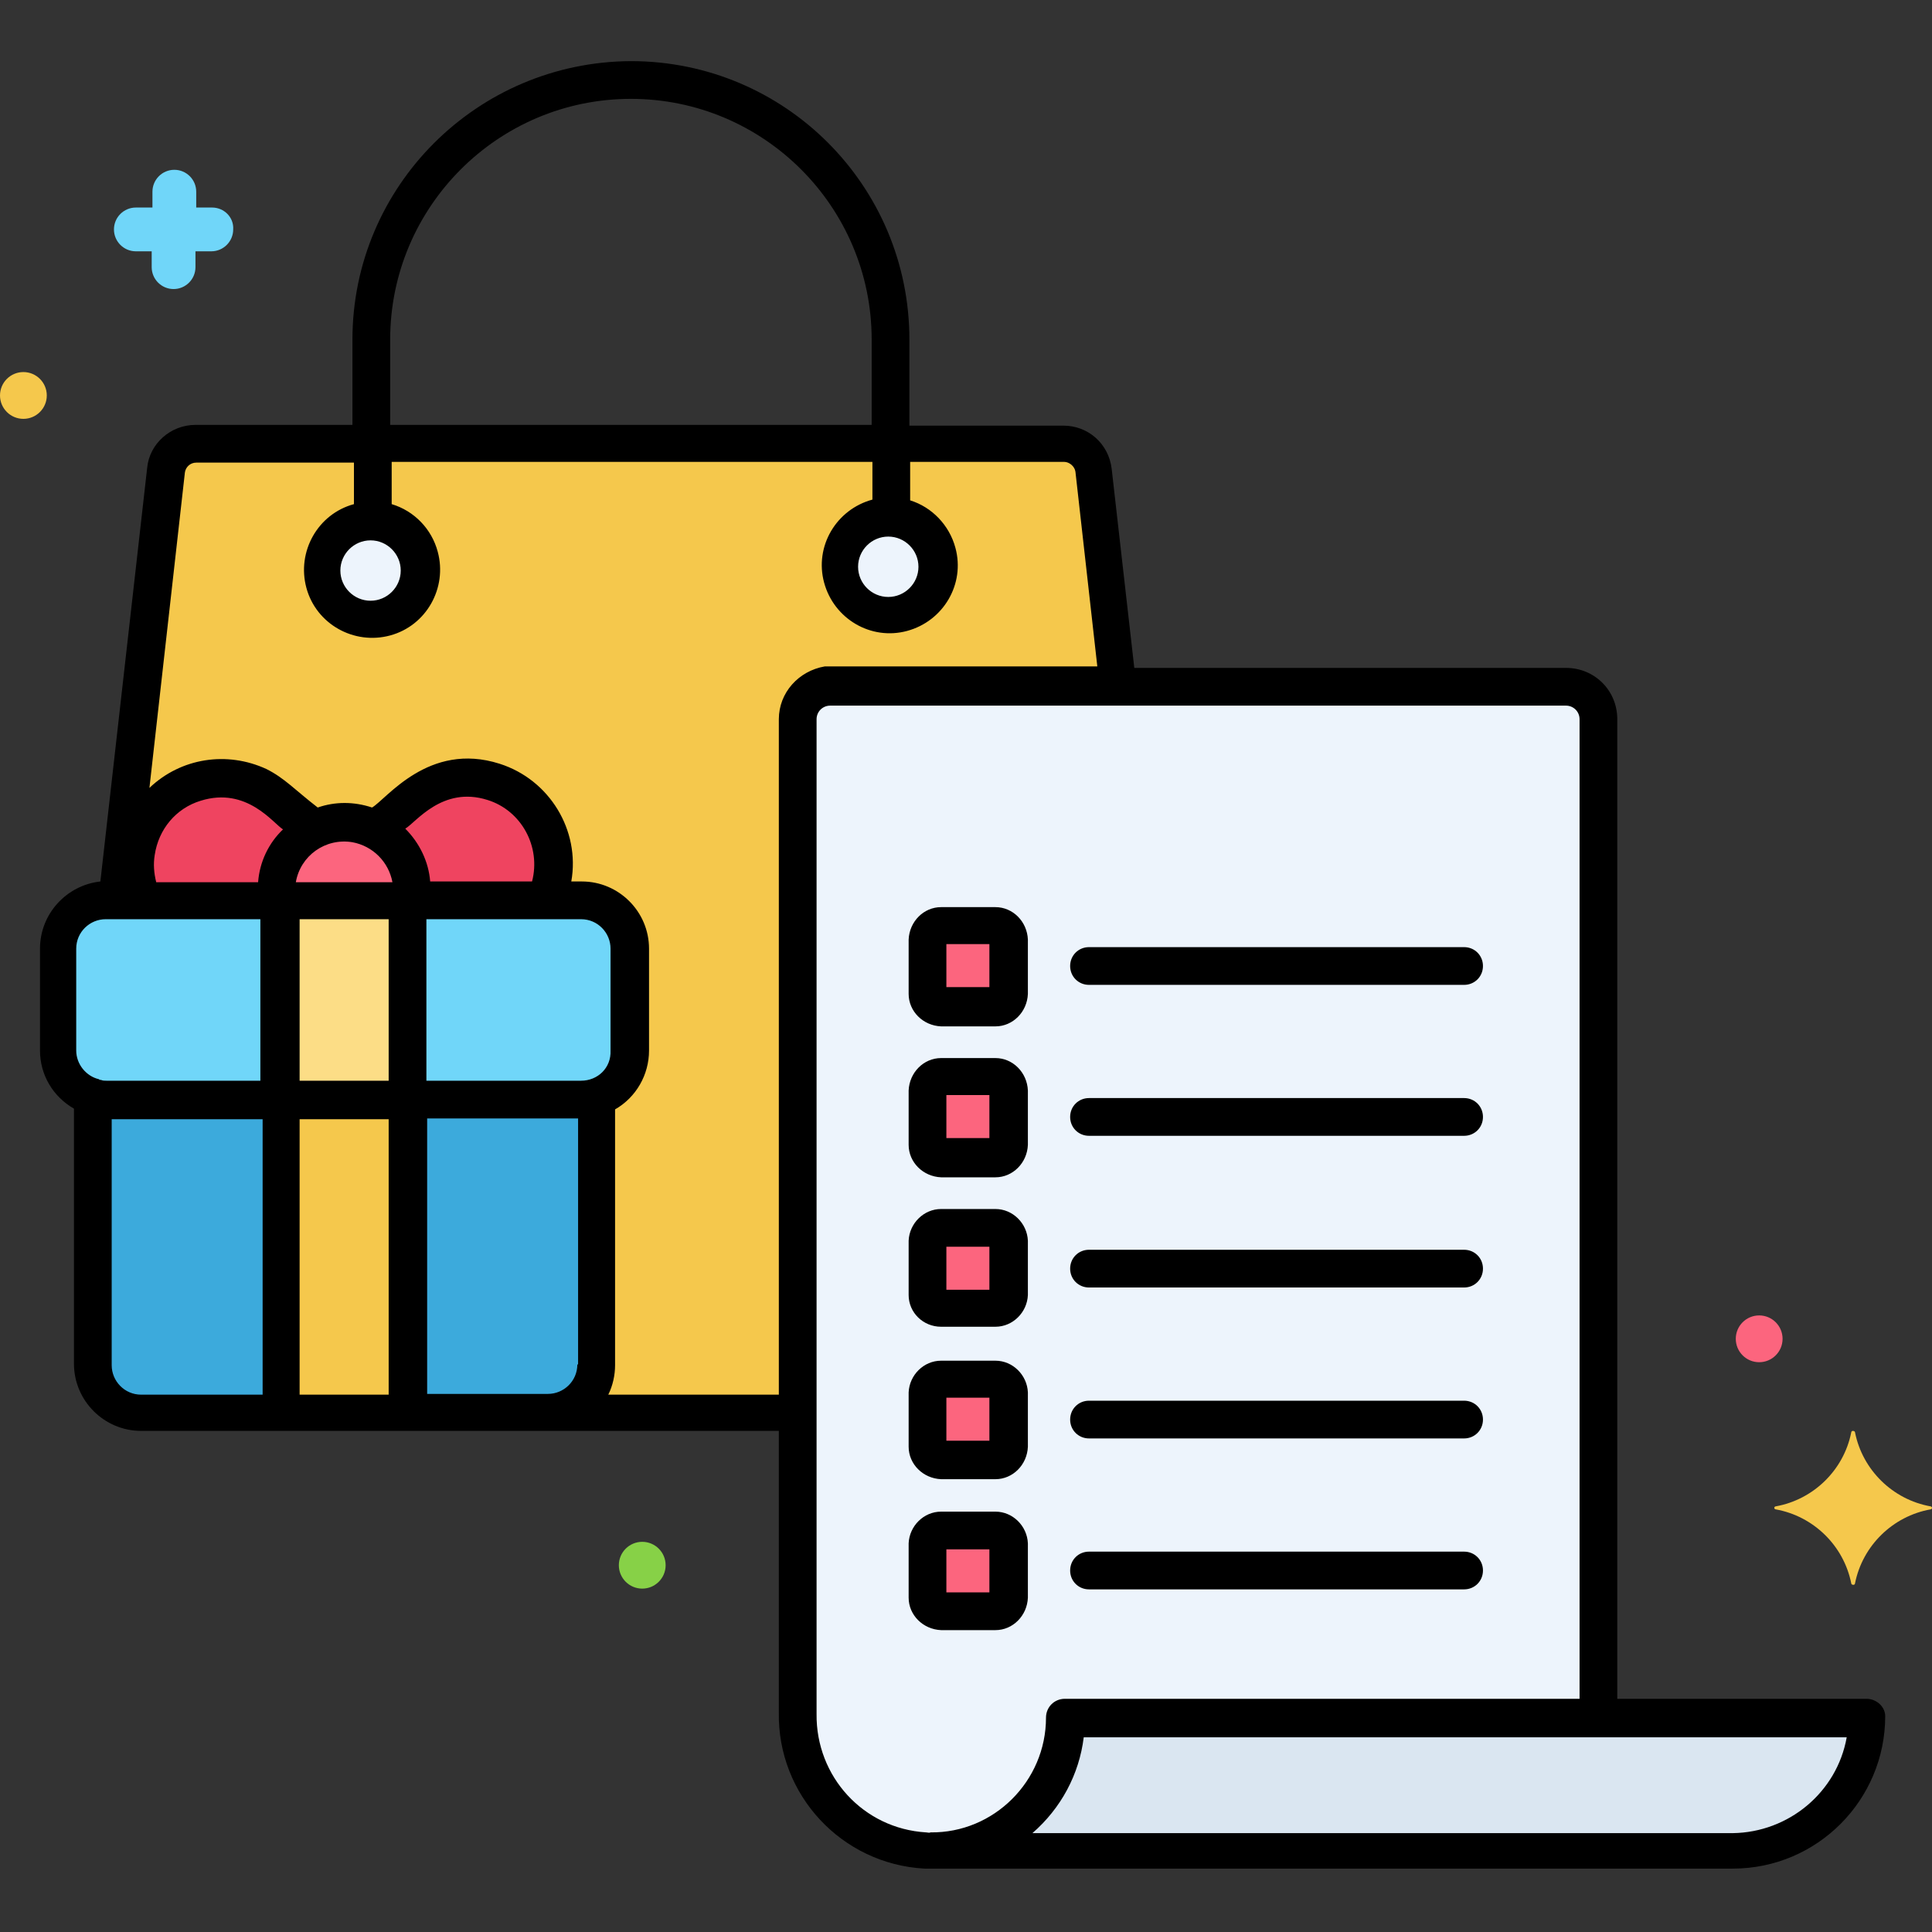 <svg id="Layer_1" enable-background="new 0 0 256 256" height="512" viewBox="0 0 256 256" width="512" xmlns="http://www.w3.org/2000/svg"><rect x="0" y="0" width="256" height="256" fill="#333333" stroke="none"/><g id="Layer_38"><g><path d="m207.5 91h-97.5c-2.4 0-4.3 1.9-4.3 4.3v131.8c0 9.6 7.3 17.8 16.9 18.2 9.8.5 18.1-7.1 18.6-16.9 0-.3 0-.6 0-.9h70.7v-132.2c-.1-2.4-2-4.3-4.4-4.3z" fill="#edf4fc"/><g fill="#fc657e"><path d="m124.7 142.7h7.2c1 0 1.8.8 1.8 1.8v7.2c0 1-.8 1.8-1.8 1.8h-7.2c-1 0-1.8-.8-1.8-1.8v-7.2c.1-1 .9-1.8 1.8-1.8z"/><path d="m124.7 182.8h7.2c1 0 1.8.8 1.8 1.8v7.2c0 1-.8 1.8-1.8 1.8h-7.2c-1 0-1.8-.8-1.8-1.8v-7.2c.1-1 .9-1.8 1.8-1.8z"/><path d="m124.7 202.8h7.2c1 0 1.8.8 1.8 1.8v7.2c0 1-.8 1.8-1.8 1.8h-7.2c-1 0-1.8-.8-1.8-1.8v-7.2c.1-1 .9-1.8 1.8-1.8z"/><path d="m124.7 122.7h7.2c1 0 1.8.8 1.8 1.8v7.2c0 1-.8 1.8-1.8 1.8h-7.2c-1 0-1.8-.8-1.8-1.8v-7.2c.1-1.1.9-1.8 1.8-1.8z"/><path d="m124.7 162.7h7.2c1 0 1.8.8 1.8 1.8v7.2c0 1-.8 1.8-1.8 1.8h-7.2c-1 0-1.8-.8-1.8-1.8v-7.2c.1-1 .9-1.8 1.8-1.8z"/></g><path d="m141.2 227.6c0 9.8-7.9 17.7-17.7 17.7h106.1c9.8 0 17.7-7.9 17.7-17.7z" fill="#dae6f1"/><path d="m144.8 62.4c-.2-2-1.9-3.5-3.9-3.5h-115c-2 0-3.7 1.5-3.9 3.5l-6.5 57h3.5c-2.7-5.7-.3-12.5 5.4-15.1 4-1.9 8.8-1.3 12.2 1.5l5 4.2c2.6-1.3 5.6-1.3 8.1 0l5-4.2c4.8-4 12-3.4 16 1.4 2.8 3.4 3.4 8.2 1.5 12.2h4.8c3.6 0 6.4 2.9 6.4 6.4v13.5c0 2.8-1.8 5.3-4.5 6.1v35.4c0 3.6-2.9 6.4-6.4 6.4h33.1v-92c0-2.4 1.9-4.3 4.3-4.3h38z" fill="#f5c84c"/><circle cx="49.1" cy="75.6" fill="#edf4fc" r="6.5"/><circle cx="117.7" cy="75.1" fill="#edf4fc" r="6.5"/><circle cx="233.1" cy="177.4" fill="#fc657e" r="3.1"/><circle cx="85.1" cy="207.4" fill="#87d147" r="3.1"/><circle cx="3.1" cy="52.4" fill="#f5c84c" r="3.1"/><path d="m28.1 27.5h-2.1v-2.1c0-1.6-1.3-2.9-2.9-2.9s-2.9 1.3-2.9 2.9v2.1h-2.2c-1.6 0-2.9 1.3-2.9 2.9s1.3 2.9 2.9 2.9h2.1v2.1c0 1.6 1.3 2.9 2.9 2.9s2.9-1.3 2.9-2.9v-2.1h2.1c1.6 0 2.9-1.3 2.9-2.9.1-1.6-1.2-2.9-2.8-2.9z" fill="#70d6f9"/><path d="m255.8 199.6c-5-.9-9-4.8-10-9.8 0-.1-.1-.2-.3-.2-.1 0-.2.1-.2.2-1 5-5 8.9-10 9.8-.1 0-.2.1-.2.2s.1.2.2.2c5 .9 9 4.8 10 9.8 0 .1.1.2.3.2.1 0 .2-.1.2-.2 1-5 5-8.9 10-9.8.1 0 .2-.1.2-.2s-.1-.2-.2-.2z" fill="#f5c84c"/><path d="m77 145.7h-62.9c-.7 0-1.3-.1-1.9-.3v35.4c0 3.6 2.9 6.4 6.4 6.4h53.9c3.6 0 6.4-2.9 6.4-6.4v-35.4c-.5.2-1.2.3-1.9.3z" fill="#3caadc"/><path d="m14.1 119.4h62.9c3.6 0 6.4 2.9 6.4 6.4v13.5c0 3.6-2.9 6.4-6.4 6.4h-62.9c-3.6 0-6.4-2.9-6.4-6.4v-13.5c0-3.6 2.9-6.4 6.4-6.4z" fill="#70d6f9"/><path d="m45.6 109c-5 0-9 4-9 9 0 .5 0 1 .1 1.4h17.7c.8-4.9-2.5-9.5-7.4-10.3-.4-.1-.9-.1-1.4-.1z" fill="#fc657e"/><path d="m41.5 110-5-4.2c-4.8-4-12-3.4-16 1.4-2.8 3.4-3.4 8.2-1.5 12.2h17.8c-.7-3.9 1.3-7.7 4.7-9.4z" fill="#ef4460"/><path d="m73 111.5c-1.6-6.1-7.9-9.7-13.9-8-1.6.4-3.1 1.2-4.3 2.2l-5 4.2c3.5 1.8 5.4 5.6 4.8 9.4h17.8c1-2.4 1.3-5.2.6-7.8z" fill="#ef4460"/><path d="m37.2 119.4h16.8v26.4h-16.8z" fill="#fcdd86"/><path d="m37.2 145.7h16.8v41.5h-16.8z" fill="#f5c84c"/><path d="m247.3 225.1h-33v-129.8c0-3.8-3-6.8-6.8-6.8h-57.2l-3-26.4c-.4-3.3-3.1-5.7-6.4-5.7h-20.4v-11.4c0-20.4-16.5-36.9-36.9-36.9-20.4.1-36.9 16.6-36.9 36.9v11.3h-20.8c-3.3 0-6.1 2.5-6.4 5.7l-6.2 54.8c-4.5.5-8 4.3-8 8.9v13.5c0 3.2 1.7 6.1 4.5 7.7v33.8c0 4.9 4 8.9 8.9 8.9h53.9 30.6v37.3c-.2 10.9 8.3 20.1 19.3 20.7h1 106.1c11.2 0 20.2-9.1 20.2-20.2 0-1.2-1.1-2.3-2.5-2.3zm-195.6-180.1c0-17.6 14.3-31.9 31.9-31.9s31.9 14.3 31.9 31.9v11.3h-63.8zm66 26.1c2.2 0 4 1.8 4 4s-1.8 4-4 4-4-1.8-4-4c0-2.2 1.8-4 4-4zm-68.6.5c2.2 0 4 1.8 4 4s-1.8 4-4 4-4-1.8-4-4c0-2.2 1.8-4 4-4zm-14.4 113.2h-16c-2.2 0-3.9-1.8-3.9-3.9v-32.6h20v36.5zm0-41.6h-20.6c-.2 0-.5 0-.7-.1-.1 0-.2 0-.3-.1-1.7-.4-3-2-3-3.8v-13.5c0-2.2 1.8-3.9 3.9-3.9h20.5v21.4zm-.5-26.3h-13.5c-.3-1.2-.4-2.4-.2-3.6.5-3.4 2.8-6.2 6.1-7.2 6.1-1.9 9.6 3 10.9 3.8-1.9 1.8-3.1 4.3-3.3 7zm17.3 67.9h-11.8v-36.5h11.8zm0-41.6h-11.8v-21.4h11.8zm-12.3-26.3c.6-3.5 3.9-5.9 7.5-5.3 2.7.5 4.8 2.6 5.3 5.3zm14.5-7.1c1.4-.8 4.9-5.7 10.9-3.8 4.5 1.4 7.1 6.2 5.9 10.8h-13.5c-.2-2.6-1.4-5.1-3.3-7zm22.8 71c0 2.2-1.8 3.9-3.9 3.9h-16v-36.5h20v32.6zm.5-37.6h-20.5v-21.4h20.5c2.2 0 3.9 1.8 3.9 3.9v13.5c.1 2.3-1.7 4-3.9 4zm26.2-47.9v89.5h-22.6c.6-1.2.9-2.6.9-3.9v-33.9c2.8-1.6 4.5-4.6 4.5-7.8v-13.5c0-4.9-4-8.9-8.9-8.9h-1.4c1.2-6.8-2.9-13.5-9.5-15.6-9.4-3-15 4.7-16.9 5.8-2.4-.8-4.9-.8-7.2 0-3.1-2.4-4.4-3.9-6.8-5.1-5.2-2.4-11.3-1.5-15.5 2.5l4.7-41.8c.1-.7.7-1.3 1.5-1.3h20.9v5.5c-4.8 1.3-7.6 6.3-6.3 11.1s6.3 7.6 11.1 6.3 7.6-6.3 6.3-11.1c-.8-3-3.1-5.4-6.1-6.3v-5.6h63.7v5c-4.8 1.3-7.7 6.2-6.4 11s6.2 7.7 11 6.4 7.7-6.2 6.4-11c-.8-3-3.1-5.4-6-6.3v-5.1h20.4c.7 0 1.4.6 1.5 1.3l2.9 25.8h-35.4c-.2 0-.5 0-.7 0-3.5.6-6.1 3.5-6.1 7zm19.5 147.5c-8.3-.5-14.6-7.4-14.5-15.7v-131.8c0-1 .8-1.8 1.8-1.8h97.5c1 0 1.8.8 1.8 1.8v129.8h-68.2c-1.4 0-2.5 1.1-2.5 2.5 0 8.4-6.9 15.3-15.3 15.2-.2.1-.4 0-.6 0zm106.9.1h-92.8c3.8-3.3 6.2-7.8 6.8-12.7h101.1c-1.3 7.3-7.7 12.6-15.1 12.7z"/><path d="m131.9 140.2h-7.2c-2.3 0-4.2 1.9-4.3 4.3v7.2c0 2.3 1.9 4.2 4.3 4.3h7.2c2.3 0 4.2-1.9 4.3-4.3v-7.2c-.1-2.4-2-4.3-4.3-4.3zm-.8 10.6h-5.7v-5.7h5.7z"/><path d="m194 145.5h-49.7c-1.4 0-2.5 1.1-2.5 2.5s1.1 2.5 2.5 2.5h49.7c1.4 0 2.5-1.1 2.5-2.5s-1.1-2.5-2.5-2.5z"/><path d="m131.9 180.3h-7.2c-2.3 0-4.2 1.9-4.3 4.2v7.2c0 2.3 1.9 4.2 4.3 4.3h7.2c2.3 0 4.2-1.9 4.3-4.3v-7.2c-.1-2.3-2-4.2-4.3-4.2zm-.8 10.6h-5.7v-5.7h5.7z"/><path d="m194 185.6h-49.7c-1.4 0-2.5 1.1-2.5 2.5s1.1 2.5 2.5 2.5h49.7c1.4 0 2.5-1.1 2.5-2.5s-1.1-2.5-2.5-2.5z"/><path d="m131.9 200.3h-7.2c-2.3 0-4.2 1.9-4.3 4.2v7.2c0 2.3 1.9 4.2 4.3 4.3h7.2c2.3 0 4.2-1.9 4.3-4.3v-7.2c-.1-2.3-2-4.2-4.3-4.2zm-.8 10.7h-5.7v-5.7h5.7z"/><path d="m194 205.6h-49.7c-1.4 0-2.5 1.1-2.5 2.5s1.1 2.5 2.5 2.5h49.7c1.4 0 2.5-1.1 2.5-2.5s-1.1-2.5-2.5-2.5z"/><path d="m131.9 120.2h-7.2c-2.3 0-4.2 1.9-4.3 4.3v7.2c0 2.3 1.9 4.2 4.3 4.3h7.2c2.3 0 4.2-1.9 4.3-4.3v-7.2c-.1-2.4-2-4.3-4.3-4.3zm-.8 10.6h-5.7v-5.7h5.7z"/><path d="m194 125.5h-49.7c-1.4 0-2.5 1.1-2.5 2.5s1.1 2.5 2.5 2.5h49.7c1.4 0 2.5-1.1 2.5-2.5s-1.1-2.5-2.5-2.5z"/><path d="m131.9 160.2h-7.2c-2.3 0-4.2 1.9-4.3 4.2v7.2c0 2.3 1.9 4.2 4.3 4.2h7.2c2.3 0 4.2-1.9 4.3-4.2v-7.2c-.1-2.3-2-4.2-4.3-4.2zm-.8 10.7h-5.7v-5.7h5.7z"/><path d="m194 165.6h-49.7c-1.4 0-2.5 1.1-2.5 2.5s1.1 2.5 2.5 2.5h49.7c1.4 0 2.5-1.1 2.5-2.5s-1.1-2.5-2.5-2.5z"/></g></g></svg>